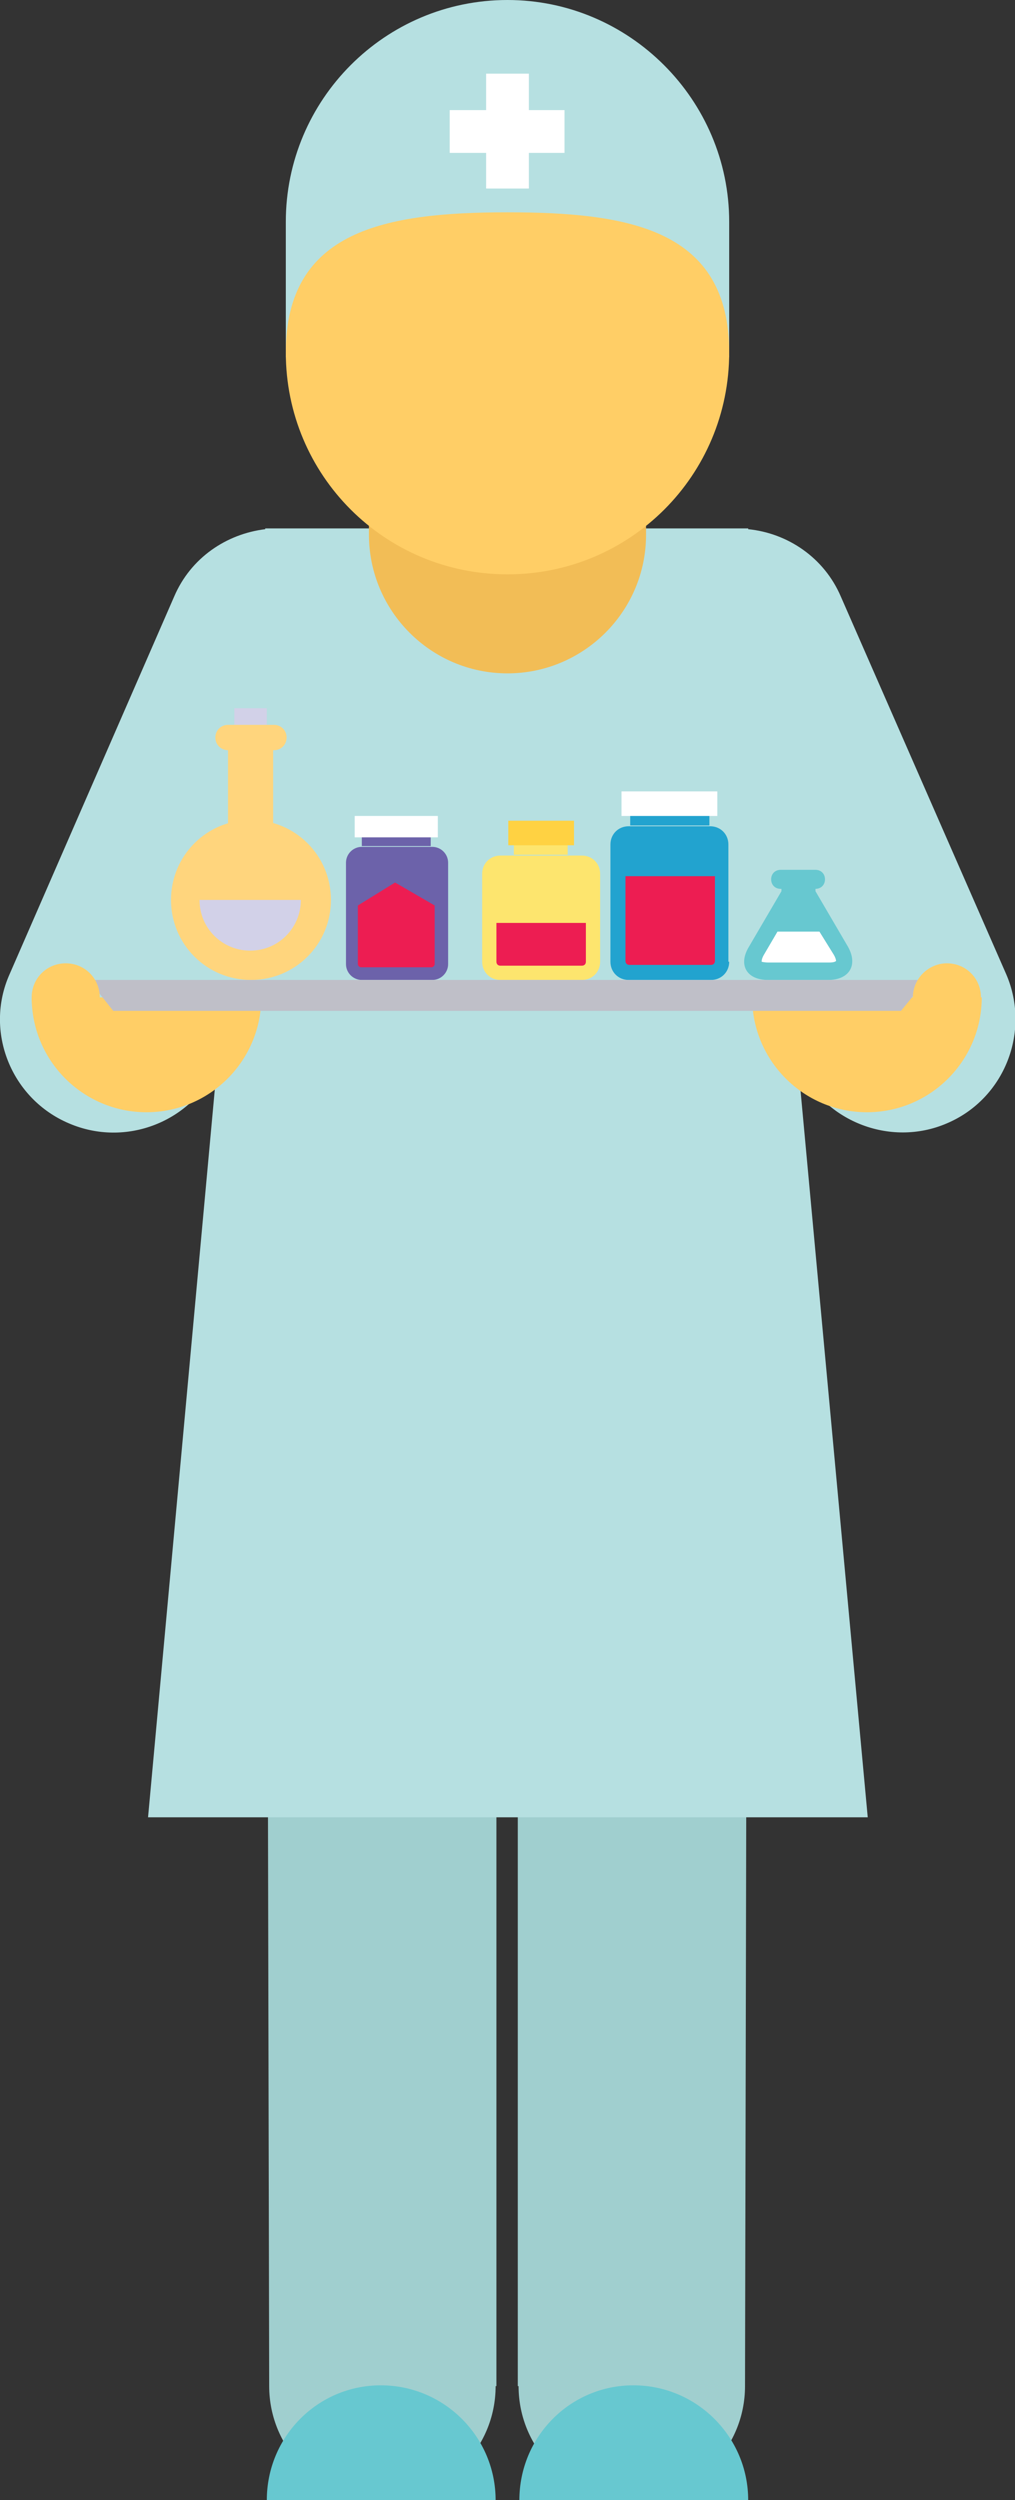 <?xml version="1.0" encoding="utf-8"?>
<!-- Generator: Adobe Illustrator 19.0.0, SVG Export Plug-In . SVG Version: 6.00 Build 0)  -->
<svg version="1.1" id="Layer_1" xmlns="http://www.w3.org/2000/svg" xmlns:xlink="http://www.w3.org/1999/xlink" x="0px" y="0px"
	 viewBox="0 0 128.2 315.6" style="enable-background:new 0 0 128.2 315.6;" xml:space="preserve">
<rect x="0" y="0" width="128.2" height="315.6" fill="#333333" stroke="none"/>
<style type="text/css">
	.st0{fill:#A0CFCF;}
	.st1{fill:#B6E0E1;}
	.st2{fill:#22A3CF;}
	.st3{fill:#ED1D52;}
	.st4{fill:#FFFFFF;}
	.st5{fill:#FDE56E;}
	.st6{fill:#FFD242;}
	.st7{fill:#6C62AA;}
	.st8{fill:#FFD57D;}
	.st9{fill:#D2D1E8;}
	.st10{fill:#67C8D0;}
	.st11{fill:#F2BD56;}
	.st12{fill:#FFCE66;}
	.st13{fill:#BFBFC8;}
</style>
<g id="XMLID_439_">
	<g id="XMLID_442_">
		<g id="XMLID_443_">
			<g id="XMLID_509_">
				<path id="XMLID_510_" class="st0" d="M62.6,301.2c0,7.9-6.4,14.3-14.3,14.3l0,0c-7.9,0-14.3-6.4-14.3-14.3l-0.3-141.1
					c29,0,29,32.6,29,32.6V301.2z"/>
			</g>
			<g id="XMLID_507_">
				<path id="XMLID_508_" class="st0" d="M65.5,301.2c0,7.9,6.4,14.3,14.3,14.3l0,0c7.9,0,14.3-6.4,14.3-14.3l0.3-141.1
					c-29,0-29,32.6-29,32.6V301.2z"/>
			</g>
			<path id="XMLID_505_" class="st1" d="M8.7,141.8c7.2,3.1,15.5-0.2,18.7-7.2l-8.7,94.8h90.9l-8.8-95.1c3.1,7.2,11.6,10.6,18.8,7.5
				c7.3-3.1,10.6-11.6,7.5-18.8l-20.9-47.7c-2.1-4.9-6.7-8-11.7-8.5l0-0.1h-1.3c-0.2,0-0.3,0-0.5,0H35.5c-0.2,0-0.3,0-0.5,0h-1.5
				l0,0.1c-4.9,0.6-9.4,3.6-11.5,8.5L1.2,123C-2,130.2,1.4,138.7,8.7,141.8z"/>
			<g id="XMLID_446_">
				<g id="XMLID_449_">
					<g id="XMLID_458_">
						<g id="XMLID_492_">
							<path id="XMLID_504_" class="st2" d="M92.1,121.4c0,1.3-1,2.3-2.3,2.3H79.4c-1.3,0-2.3-1-2.3-2.3v-14.8c0-1.3,1-2.3,2.3-2.3
								h10.3c1.3,0,2.3,1,2.3,2.3V121.4z"/>
							<g id="XMLID_497_">
								<g id="XMLID_139_">
									<g id="XMLID_140_">
										<path id="XMLID_141_" class="st3" d="M79,110.6v10.7c0,0.3,0.2,0.5,0.5,0.5h10.3c0.3,0,0.5-0.2,0.5-0.5v-10.7H79z"/>
									</g>
								</g>
							</g>
							<rect id="XMLID_496_" x="79.6" y="101.8" class="st2" width="10" height="2.4"/>
							<rect id="XMLID_493_" x="78.5" y="99.9" class="st4" width="12.1" height="3.1"/>
						</g>
						<g id="XMLID_481_">
							<path id="XMLID_491_" class="st5" d="M75.8,121.4c0,1.3-1,2.3-2.3,2.3H63.2c-1.3,0-2.3-1-2.3-2.3v-11.1c0-1.3,1-2.3,2.3-2.3
								h10.3c1.3,0,2.3,1,2.3,2.3V121.4z"/>
							<g id="XMLID_484_">
								<g id="XMLID_135_">
									<g id="XMLID_136_">
										<path id="XMLID_137_" class="st3" d="M62.7,116.5v4.9c0,0.3,0.2,0.5,0.5,0.5h10.3c0.3,0,0.5-0.2,0.5-0.5v-4.9H62.7z"/>
									</g>
								</g>
							</g>
							<rect id="XMLID_483_" x="64.9" y="105.5" class="st5" width="6.8" height="2.4"/>
							<rect id="XMLID_482_" x="64.2" y="103.6" class="st6" width="8.3" height="3.1"/>
						</g>
						<g id="XMLID_470_">
							<path id="XMLID_480_" class="st7" d="M56.6,121.7c0,1.1-0.9,2-2,2h-8.9c-1.1,0-2-0.9-2-2v-12.8c0-1.1,0.9-2,2-2h8.9
								c1.1,0,2,0.9,2,2V121.7z"/>
							<g id="XMLID_473_">
								<g id="XMLID_131_">
									<g id="XMLID_132_">
										<path id="XMLID_133_" class="st3" d="M45.2,114.3v7.4c0,0.2,0.2,0.4,0.4,0.4h8.9c0.2,0,0.4-0.2,0.4-0.4v-7.4l-5-2.9
											L45.2,114.3z"/>
									</g>
								</g>
							</g>
							<rect id="XMLID_472_" x="45.7" y="104.7" class="st7" width="8.7" height="2.1"/>
							<rect id="XMLID_471_" x="44.8" y="103" class="st4" width="10.5" height="2.7"/>
						</g>
						<g id="XMLID_464_">
							<path id="XMLID_469_" class="st8" d="M41.8,113.6c0,5.6-4.5,10.1-10.1,10.1c-5.6,0-10.1-4.5-10.1-10.1
								c0-5.6,4.5-10.1,10.1-10.1C37.3,103.5,41.8,108,41.8,113.6z"/>
							<path id="XMLID_468_" class="st9" d="M25.2,113.6c0,3.6,2.9,6.4,6.4,6.4c3.6,0,6.4-2.9,6.4-6.4H25.2z"/>
							<rect id="XMLID_467_" x="28.8" y="93" class="st8" width="5.7" height="16.1"/>
							<rect id="XMLID_466_" x="29.6" y="89.4" class="st9" width="4.1" height="2.1"/>
							<path id="XMLID_465_" class="st8" d="M36.2,93.1c0,0.9-0.7,1.6-1.6,1.6h-5.8c-0.9,0-1.6-0.7-1.6-1.6l0,0
								c0-0.9,0.7-1.6,1.6-1.6h5.8C35.5,91.5,36.2,92.2,36.2,93.1L36.2,93.1z"/>
						</g>
						<g id="XMLID_459_">
							<path id="XMLID_463_" class="st10" d="M104.6,123.7H97c-2.7,0-3.8-1.9-2.4-4.2l4.1-7v-1.6h4.3v1.6l4.1,7
								C108.4,121.8,107.3,123.7,104.6,123.7z"/>
							<g id="XMLID_461_">
								<path id="XMLID_462_" class="st4" d="M103.5,117.6h-5.3l-1.7,2.9c-0.3,0.5-0.3,0.8-0.3,0.9c0,0,0.3,0.1,0.9,0.1h7.6
									c0.6,0,0.8-0.1,0.9-0.2c0,0,0-0.3-0.3-0.8L103.5,117.6z"/>
							</g>
							<path id="XMLID_460_" class="st10" d="M104.2,111c0,0.7-0.5,1.2-1.2,1.2h-4.4c-0.7,0-1.2-0.5-1.2-1.2l0,0
								c0-0.7,0.5-1.2,1.2-1.2h4.4C103.7,109.8,104.2,110.3,104.2,111L104.2,111z"/>
						</g>
					</g>
					<g id="XMLID_453_">
						<path id="XMLID_457_" class="st11" d="M64.1,85c-9.7,0-17.5-7.9-17.5-17.5V53.7h35v13.8C81.6,77.2,73.7,85,64.1,85z"/>
						<path id="XMLID_456_" class="st1" d="M64.1,0c15.4,0,28,12.6,28,28v17.1h-56V28C36.1,12.6,48.6,0,64.1,0z"/>
						<g id="XMLID_454_">
							<path id="XMLID_455_" class="st12" d="M36.1,44.5c0,15.5,12.5,28,28,28s28-12.5,28-28c0-15.5-12.5-17.7-28-17.7
								S36.1,29.1,36.1,44.5z"/>
						</g>
					</g>
					<path id="XMLID_452_" class="st12" d="M124,125.9c0,8-6.5,14.5-14.5,14.5c-8,0-14.5-6.5-14.5-14.5H124z"/>
					<path id="XMLID_451_" class="st12" d="M33,125.9c0,8-6.5,14.5-14.5,14.5c-8,0-14.5-6.5-14.5-14.5H33z"/>
					<polygon id="XMLID_450_" class="st13" points="14.3,127.6 113.8,127.6 117,123.7 11.2,123.7 					"/>
				</g>
				<rect id="XMLID_448_" x="61.4" y="9.3" class="st4" width="5.4" height="14.5"/>
				<rect id="XMLID_447_" x="56.8" y="13.9" class="st4" width="14.5" height="5.4"/>
			</g>
			<path id="XMLID_445_" class="st12" d="M115.3,125.9c0,2.4,1.9,4.3,4.3,4.3c2.4,0,4.3-1.9,4.3-4.3c0-2.4-1.9-4.3-4.3-4.3
				C117.3,121.6,115.3,123.5,115.3,125.9z"/>
			<path id="XMLID_444_" class="st12" d="M4,125.9c0,2.4,1.9,4.3,4.3,4.3c2.4,0,4.3-1.9,4.3-4.3c0-2.4-1.9-4.3-4.3-4.3
				C5.9,121.6,4,123.5,4,125.9z"/>
		</g>
	</g>
	<path id="XMLID_441_" class="st10" d="M48.1,301.1c8,0,14.5,6.5,14.5,14.5H33.7C33.7,307.6,40.1,301.1,48.1,301.1z"/>
	<path id="XMLID_440_" class="st10" d="M80,301.1c8,0,14.5,6.5,14.5,14.5H65.6C65.6,307.6,72,301.1,80,301.1z"/>
</g>
</svg>
